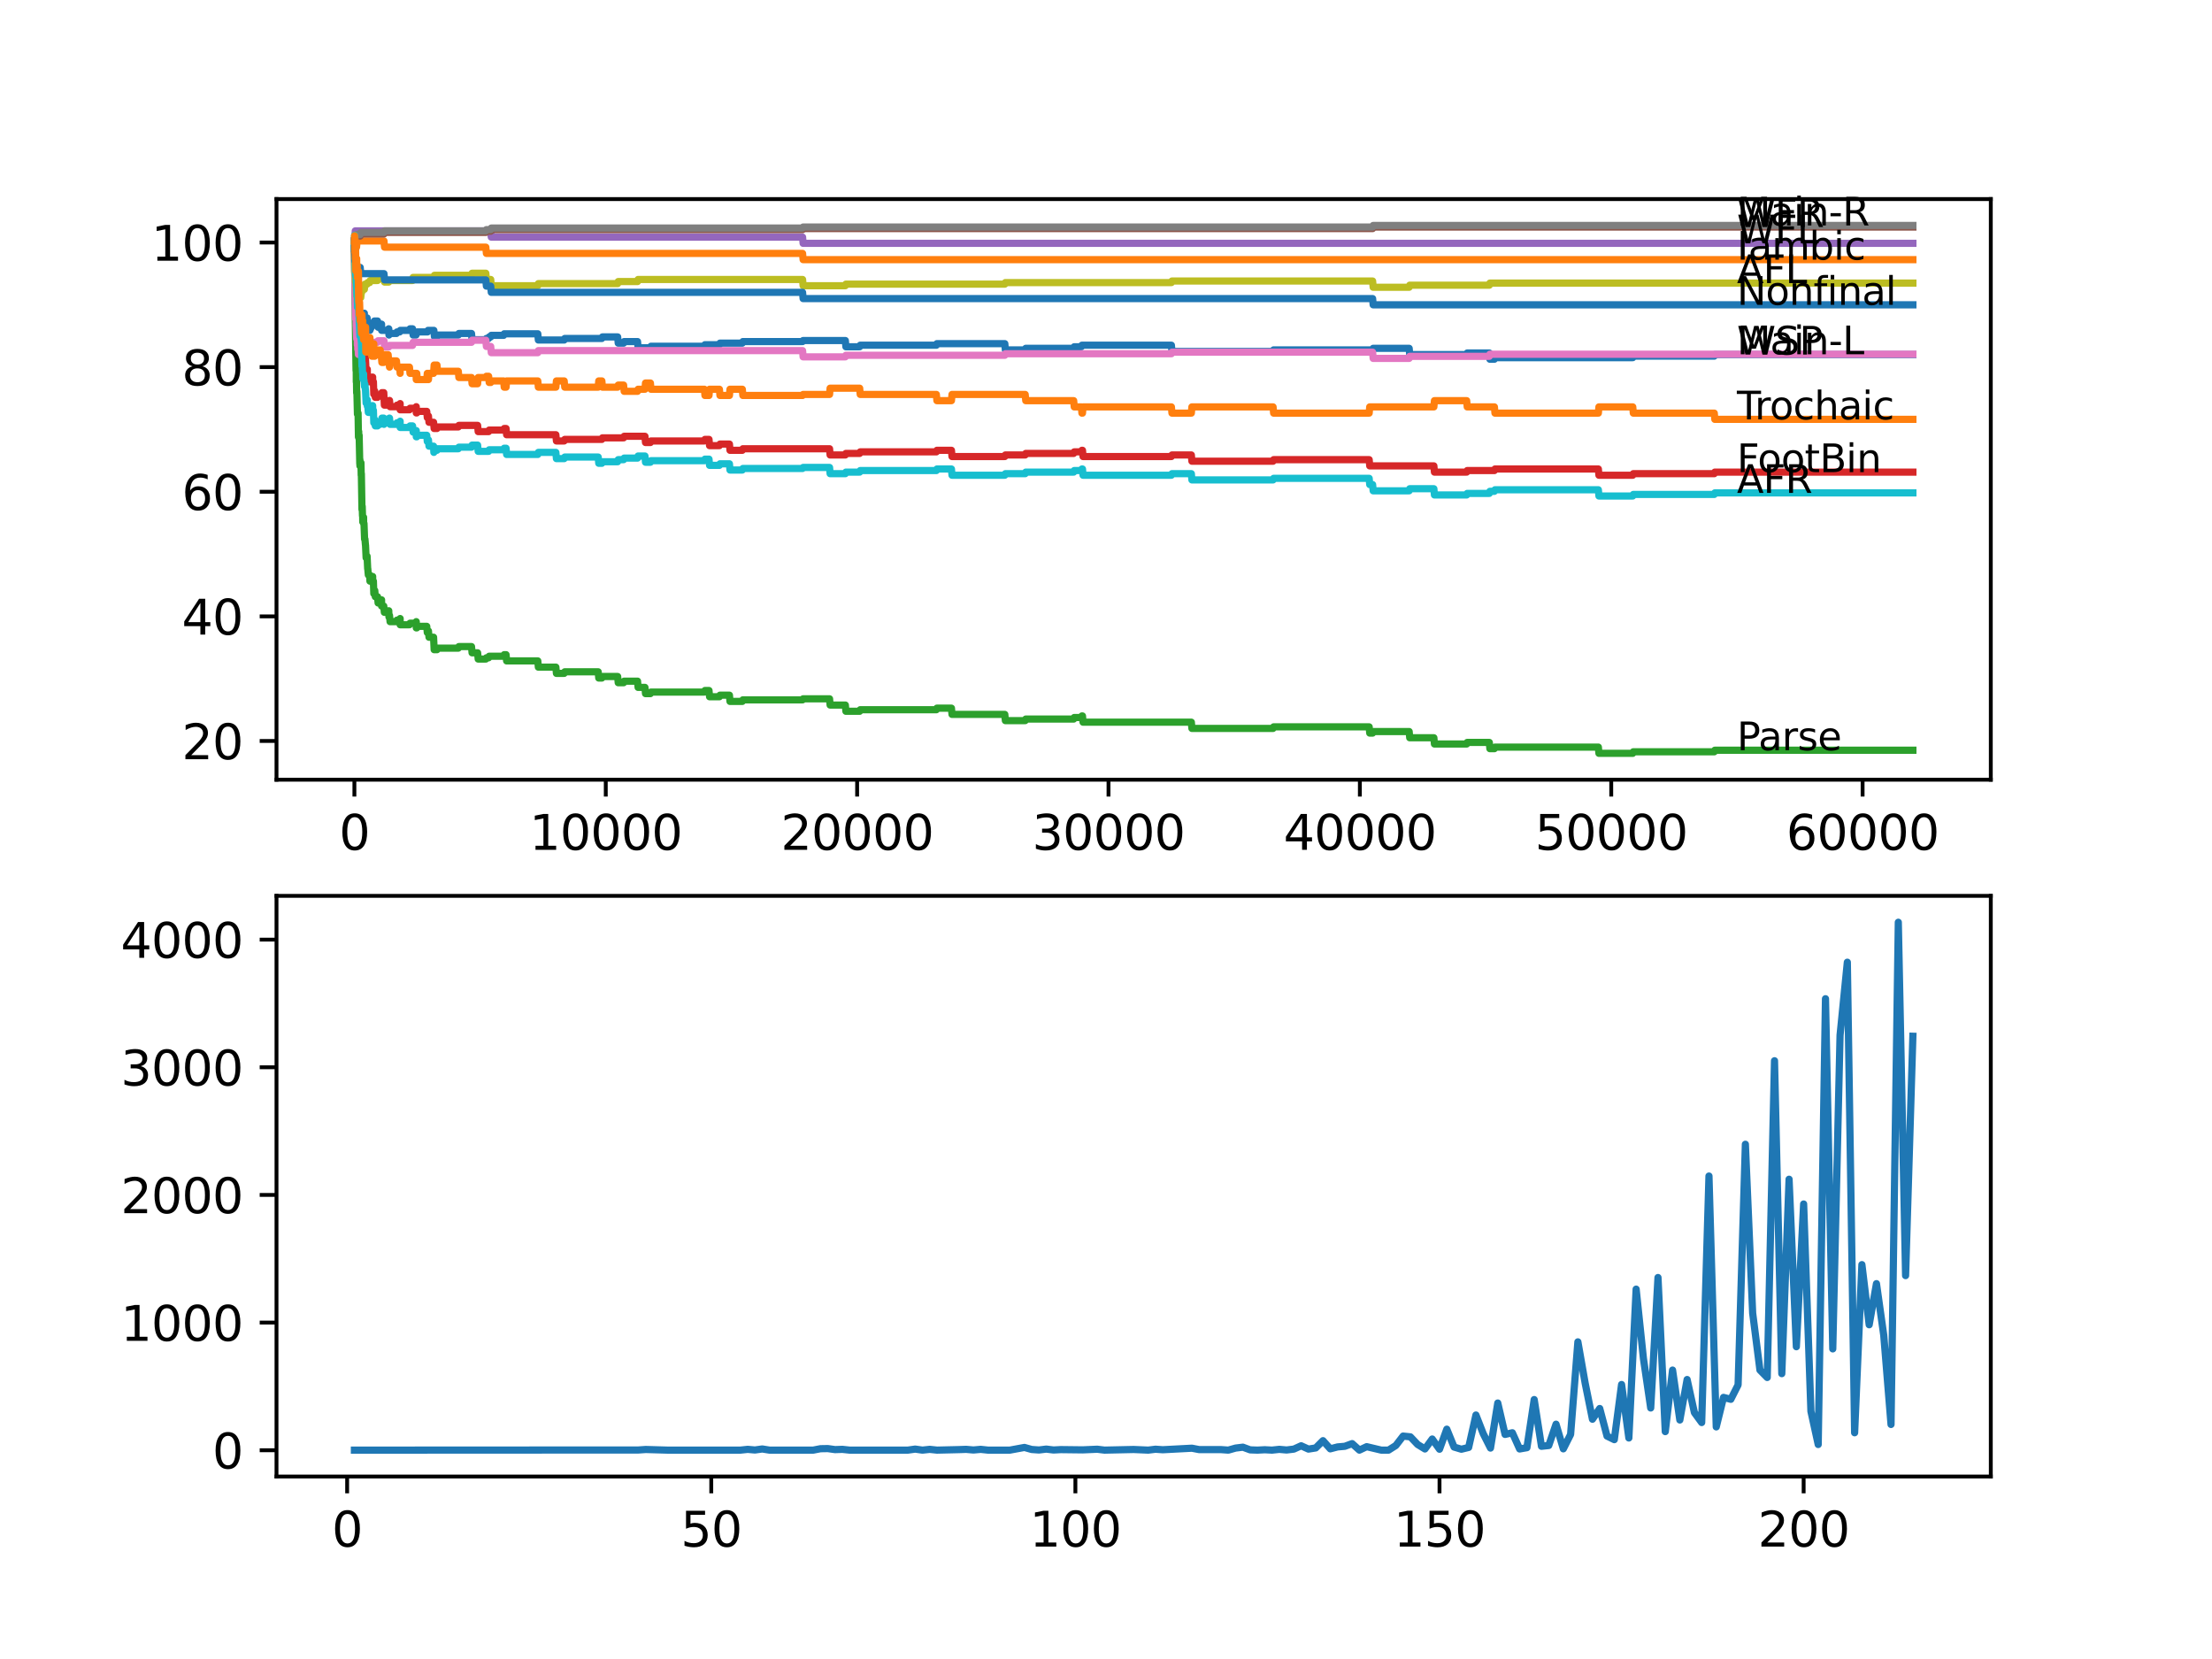 <?xml version="1.0" encoding="utf-8" standalone="no"?>
<!DOCTYPE svg PUBLIC "-//W3C//DTD SVG 1.1//EN"
  "http://www.w3.org/Graphics/SVG/1.1/DTD/svg11.dtd">
<svg xmlns:xlink="http://www.w3.org/1999/xlink" width="460.8pt" height="345.6pt" viewBox="0 0 460.8 345.6" xmlns="http://www.w3.org/2000/svg" version="1.1">
 <defs>
  <style type="text/css">*{stroke-linejoin: round; stroke-linecap: butt}</style>
 </defs>
 <g id="figure_1">
  <g id="patch_1">
   <path d="M 0 345.6 
L 460.8 345.6 
L 460.8 0 
L 0 0 
z
" style="fill: #ffffff"/>
  </g>
  <g id="axes_1">
   <g id="patch_2">
    <path d="M 57.6 162.432 
L 414.72 162.432 
L 414.72 41.472 
L 57.6 41.472 
z
" style="fill: #ffffff"/>
   </g>
   <g id="matplotlib.axis_1">
    <g id="xtick_1">
     <g id="line2d_1">
      <defs>
       <path id="m406f562f35" d="M 0 0 
L 0 3.5 
" style="stroke: #000000; stroke-width: 0.8"/>
      </defs>
      <g>
       <use xlink:href="#m406f562f35" x="73.827" y="162.432" style="stroke: #000000; stroke-width: 0.8"/>
      </g>
     </g>
     <g id="text_1">
      <!-- 0 -->
      <g transform="translate(70.646 177.03)scale(0.1 -0.1)">
       <defs>
        <path id="DejaVuSans-30" d="M 2034 4250 
Q 1547 4250 1301 3770 
Q 1056 3291 1056 2328 
Q 1056 1369 1301 889 
Q 1547 409 2034 409 
Q 2525 409 2770 889 
Q 3016 1369 3016 2328 
Q 3016 3291 2770 3770 
Q 2525 4250 2034 4250 
z
M 2034 4750 
Q 2819 4750 3233 4129 
Q 3647 3509 3647 2328 
Q 3647 1150 3233 529 
Q 2819 -91 2034 -91 
Q 1250 -91 836 529 
Q 422 1150 422 2328 
Q 422 3509 836 4129 
Q 1250 4750 2034 4750 
z
" transform="scale(0.016)"/>
       </defs>
       <use xlink:href="#DejaVuSans-30"/>
      </g>
     </g>
    </g>
    <g id="xtick_2">
     <g id="line2d_2">
      <g>
       <use xlink:href="#m406f562f35" x="126.192" y="162.432" style="stroke: #000000; stroke-width: 0.8"/>
      </g>
     </g>
     <g id="text_2">
      <!-- 10000 -->
      <g transform="translate(110.286 177.03)scale(0.1 -0.1)">
       <defs>
        <path id="DejaVuSans-31" d="M 794 531 
L 1825 531 
L 1825 4091 
L 703 3866 
L 703 4441 
L 1819 4666 
L 2450 4666 
L 2450 531 
L 3481 531 
L 3481 0 
L 794 0 
L 794 531 
z
" transform="scale(0.016)"/>
       </defs>
       <use xlink:href="#DejaVuSans-31"/>
       <use xlink:href="#DejaVuSans-30" x="63.623"/>
       <use xlink:href="#DejaVuSans-30" x="127.246"/>
       <use xlink:href="#DejaVuSans-30" x="190.869"/>
       <use xlink:href="#DejaVuSans-30" x="254.492"/>
      </g>
     </g>
    </g>
    <g id="xtick_3">
     <g id="line2d_3">
      <g>
       <use xlink:href="#m406f562f35" x="178.556" y="162.432" style="stroke: #000000; stroke-width: 0.8"/>
      </g>
     </g>
     <g id="text_3">
      <!-- 20000 -->
      <g transform="translate(162.65 177.03)scale(0.1 -0.1)">
       <defs>
        <path id="DejaVuSans-32" d="M 1228 531 
L 3431 531 
L 3431 0 
L 469 0 
L 469 531 
Q 828 903 1448 1529 
Q 2069 2156 2228 2338 
Q 2531 2678 2651 2914 
Q 2772 3150 2772 3378 
Q 2772 3750 2511 3984 
Q 2250 4219 1831 4219 
Q 1534 4219 1204 4116 
Q 875 4013 500 3803 
L 500 4441 
Q 881 4594 1212 4672 
Q 1544 4750 1819 4750 
Q 2544 4750 2975 4387 
Q 3406 4025 3406 3419 
Q 3406 3131 3298 2873 
Q 3191 2616 2906 2266 
Q 2828 2175 2409 1742 
Q 1991 1309 1228 531 
z
" transform="scale(0.016)"/>
       </defs>
       <use xlink:href="#DejaVuSans-32"/>
       <use xlink:href="#DejaVuSans-30" x="63.623"/>
       <use xlink:href="#DejaVuSans-30" x="127.246"/>
       <use xlink:href="#DejaVuSans-30" x="190.869"/>
       <use xlink:href="#DejaVuSans-30" x="254.492"/>
      </g>
     </g>
    </g>
    <g id="xtick_4">
     <g id="line2d_4">
      <g>
       <use xlink:href="#m406f562f35" x="230.921" y="162.432" style="stroke: #000000; stroke-width: 0.8"/>
      </g>
     </g>
     <g id="text_4">
      <!-- 30000 -->
      <g transform="translate(215.015 177.03)scale(0.1 -0.1)">
       <defs>
        <path id="DejaVuSans-33" d="M 2597 2516 
Q 3050 2419 3304 2112 
Q 3559 1806 3559 1356 
Q 3559 666 3084 287 
Q 2609 -91 1734 -91 
Q 1441 -91 1130 -33 
Q 819 25 488 141 
L 488 750 
Q 750 597 1062 519 
Q 1375 441 1716 441 
Q 2309 441 2620 675 
Q 2931 909 2931 1356 
Q 2931 1769 2642 2001 
Q 2353 2234 1838 2234 
L 1294 2234 
L 1294 2753 
L 1863 2753 
Q 2328 2753 2575 2939 
Q 2822 3125 2822 3475 
Q 2822 3834 2567 4026 
Q 2313 4219 1838 4219 
Q 1578 4219 1281 4162 
Q 984 4106 628 3988 
L 628 4550 
Q 988 4650 1302 4700 
Q 1616 4750 1894 4750 
Q 2613 4750 3031 4423 
Q 3450 4097 3450 3541 
Q 3450 3153 3228 2886 
Q 3006 2619 2597 2516 
z
" transform="scale(0.016)"/>
       </defs>
       <use xlink:href="#DejaVuSans-33"/>
       <use xlink:href="#DejaVuSans-30" x="63.623"/>
       <use xlink:href="#DejaVuSans-30" x="127.246"/>
       <use xlink:href="#DejaVuSans-30" x="190.869"/>
       <use xlink:href="#DejaVuSans-30" x="254.492"/>
      </g>
     </g>
    </g>
    <g id="xtick_5">
     <g id="line2d_5">
      <g>
       <use xlink:href="#m406f562f35" x="283.285" y="162.432" style="stroke: #000000; stroke-width: 0.8"/>
      </g>
     </g>
     <g id="text_5">
      <!-- 40000 -->
      <g transform="translate(267.379 177.03)scale(0.1 -0.1)">
       <defs>
        <path id="DejaVuSans-34" d="M 2419 4116 
L 825 1625 
L 2419 1625 
L 2419 4116 
z
M 2253 4666 
L 3047 4666 
L 3047 1625 
L 3713 1625 
L 3713 1100 
L 3047 1100 
L 3047 0 
L 2419 0 
L 2419 1100 
L 313 1100 
L 313 1709 
L 2253 4666 
z
" transform="scale(0.016)"/>
       </defs>
       <use xlink:href="#DejaVuSans-34"/>
       <use xlink:href="#DejaVuSans-30" x="63.623"/>
       <use xlink:href="#DejaVuSans-30" x="127.246"/>
       <use xlink:href="#DejaVuSans-30" x="190.869"/>
       <use xlink:href="#DejaVuSans-30" x="254.492"/>
      </g>
     </g>
    </g>
    <g id="xtick_6">
     <g id="line2d_6">
      <g>
       <use xlink:href="#m406f562f35" x="335.65" y="162.432" style="stroke: #000000; stroke-width: 0.8"/>
      </g>
     </g>
     <g id="text_6">
      <!-- 50000 -->
      <g transform="translate(319.744 177.03)scale(0.1 -0.1)">
       <defs>
        <path id="DejaVuSans-35" d="M 691 4666 
L 3169 4666 
L 3169 4134 
L 1269 4134 
L 1269 2991 
Q 1406 3038 1543 3061 
Q 1681 3084 1819 3084 
Q 2600 3084 3056 2656 
Q 3513 2228 3513 1497 
Q 3513 744 3044 326 
Q 2575 -91 1722 -91 
Q 1428 -91 1123 -41 
Q 819 9 494 109 
L 494 744 
Q 775 591 1075 516 
Q 1375 441 1709 441 
Q 2250 441 2565 725 
Q 2881 1009 2881 1497 
Q 2881 1984 2565 2268 
Q 2250 2553 1709 2553 
Q 1456 2553 1204 2497 
Q 953 2441 691 2322 
L 691 4666 
z
" transform="scale(0.016)"/>
       </defs>
       <use xlink:href="#DejaVuSans-35"/>
       <use xlink:href="#DejaVuSans-30" x="63.623"/>
       <use xlink:href="#DejaVuSans-30" x="127.246"/>
       <use xlink:href="#DejaVuSans-30" x="190.869"/>
       <use xlink:href="#DejaVuSans-30" x="254.492"/>
      </g>
     </g>
    </g>
    <g id="xtick_7">
     <g id="line2d_7">
      <g>
       <use xlink:href="#m406f562f35" x="388.014" y="162.432" style="stroke: #000000; stroke-width: 0.8"/>
      </g>
     </g>
     <g id="text_7">
      <!-- 60000 -->
      <g transform="translate(372.108 177.03)scale(0.1 -0.1)">
       <defs>
        <path id="DejaVuSans-36" d="M 2113 2584 
Q 1688 2584 1439 2293 
Q 1191 2003 1191 1497 
Q 1191 994 1439 701 
Q 1688 409 2113 409 
Q 2538 409 2786 701 
Q 3034 994 3034 1497 
Q 3034 2003 2786 2293 
Q 2538 2584 2113 2584 
z
M 3366 4563 
L 3366 3988 
Q 3128 4100 2886 4159 
Q 2644 4219 2406 4219 
Q 1781 4219 1451 3797 
Q 1122 3375 1075 2522 
Q 1259 2794 1537 2939 
Q 1816 3084 2150 3084 
Q 2853 3084 3261 2657 
Q 3669 2231 3669 1497 
Q 3669 778 3244 343 
Q 2819 -91 2113 -91 
Q 1303 -91 875 529 
Q 447 1150 447 2328 
Q 447 3434 972 4092 
Q 1497 4750 2381 4750 
Q 2619 4750 2861 4703 
Q 3103 4656 3366 4563 
z
" transform="scale(0.016)"/>
       </defs>
       <use xlink:href="#DejaVuSans-36"/>
       <use xlink:href="#DejaVuSans-30" x="63.623"/>
       <use xlink:href="#DejaVuSans-30" x="127.246"/>
       <use xlink:href="#DejaVuSans-30" x="190.869"/>
       <use xlink:href="#DejaVuSans-30" x="254.492"/>
      </g>
     </g>
    </g>
   </g>
   <g id="matplotlib.axis_2">
    <g id="ytick_1">
     <g id="line2d_8">
      <defs>
       <path id="m1a9b1dfd7b" d="M 0 0 
L -3.5 0 
" style="stroke: #000000; stroke-width: 0.8"/>
      </defs>
      <g>
       <use xlink:href="#m1a9b1dfd7b" x="57.6" y="154.359" style="stroke: #000000; stroke-width: 0.8"/>
      </g>
     </g>
     <g id="text_8">
      <!-- 20 -->
      <g transform="translate(37.875 158.159)scale(0.1 -0.1)">
       <use xlink:href="#DejaVuSans-32"/>
       <use xlink:href="#DejaVuSans-30" x="63.623"/>
      </g>
     </g>
    </g>
    <g id="ytick_2">
     <g id="line2d_9">
      <g>
       <use xlink:href="#m1a9b1dfd7b" x="57.6" y="128.399" style="stroke: #000000; stroke-width: 0.8"/>
      </g>
     </g>
     <g id="text_9">
      <!-- 40 -->
      <g transform="translate(37.875 132.198)scale(0.1 -0.1)">
       <use xlink:href="#DejaVuSans-34"/>
       <use xlink:href="#DejaVuSans-30" x="63.623"/>
      </g>
     </g>
    </g>
    <g id="ytick_3">
     <g id="line2d_10">
      <g>
       <use xlink:href="#m1a9b1dfd7b" x="57.6" y="102.439" style="stroke: #000000; stroke-width: 0.8"/>
      </g>
     </g>
     <g id="text_10">
      <!-- 60 -->
      <g transform="translate(37.875 106.238)scale(0.1 -0.1)">
       <use xlink:href="#DejaVuSans-36"/>
       <use xlink:href="#DejaVuSans-30" x="63.623"/>
      </g>
     </g>
    </g>
    <g id="ytick_4">
     <g id="line2d_11">
      <g>
       <use xlink:href="#m1a9b1dfd7b" x="57.6" y="76.478" style="stroke: #000000; stroke-width: 0.8"/>
      </g>
     </g>
     <g id="text_11">
      <!-- 80 -->
      <g transform="translate(37.875 80.278)scale(0.1 -0.1)">
       <defs>
        <path id="DejaVuSans-38" d="M 2034 2216 
Q 1584 2216 1326 1975 
Q 1069 1734 1069 1313 
Q 1069 891 1326 650 
Q 1584 409 2034 409 
Q 2484 409 2743 651 
Q 3003 894 3003 1313 
Q 3003 1734 2745 1975 
Q 2488 2216 2034 2216 
z
M 1403 2484 
Q 997 2584 770 2862 
Q 544 3141 544 3541 
Q 544 4100 942 4425 
Q 1341 4750 2034 4750 
Q 2731 4750 3128 4425 
Q 3525 4100 3525 3541 
Q 3525 3141 3298 2862 
Q 3072 2584 2669 2484 
Q 3125 2378 3379 2068 
Q 3634 1759 3634 1313 
Q 3634 634 3220 271 
Q 2806 -91 2034 -91 
Q 1263 -91 848 271 
Q 434 634 434 1313 
Q 434 1759 690 2068 
Q 947 2378 1403 2484 
z
M 1172 3481 
Q 1172 3119 1398 2916 
Q 1625 2713 2034 2713 
Q 2441 2713 2670 2916 
Q 2900 3119 2900 3481 
Q 2900 3844 2670 4047 
Q 2441 4250 2034 4250 
Q 1625 4250 1398 4047 
Q 1172 3844 1172 3481 
z
" transform="scale(0.016)"/>
       </defs>
       <use xlink:href="#DejaVuSans-38"/>
       <use xlink:href="#DejaVuSans-30" x="63.623"/>
      </g>
     </g>
    </g>
    <g id="ytick_5">
     <g id="line2d_12">
      <g>
       <use xlink:href="#m1a9b1dfd7b" x="57.6" y="50.518" style="stroke: #000000; stroke-width: 0.8"/>
      </g>
     </g>
     <g id="text_12">
      <!-- 100 -->
      <g transform="translate(31.512 54.317)scale(0.1 -0.1)">
       <use xlink:href="#DejaVuSans-31"/>
       <use xlink:href="#DejaVuSans-30" x="63.623"/>
       <use xlink:href="#DejaVuSans-30" x="127.246"/>
      </g>
     </g>
    </g>
   </g>
   <g id="line2d_13">
    <path d="M 73.833 50.194 
L 73.964 56.792 
L 74 55.883 
L 74.042 59.777 
L 74.11 66.267 
L 74.173 65.835 
L 74.22 64.277 
L 74.273 65.251 
L 74.388 67.522 
L 74.409 67.522 
L 74.534 66.008 
L 74.592 66.008 
L 74.671 68.387 
L 74.707 67.738 
L 74.723 67.738 
L 74.822 66.981 
L 74.828 68.279 
L 74.932 67.738 
L 74.953 67.738 
L 75.079 66.549 
L 75.152 66.549 
L 75.252 68.82 
L 75.268 68.496 
L 75.294 68.496 
L 75.341 67.522 
L 75.346 68.82 
L 75.414 67.847 
L 75.44 67.847 
L 75.566 66.873 
L 75.571 66.873 
L 75.697 65.9 
L 75.854 65.9 
L 75.901 65.251 
L 75.906 66.549 
L 75.933 66.549 
L 76.048 67.847 
L 76.163 67.847 
L 76.299 66.224 
L 76.472 66.224 
L 76.587 67.522 
L 77.006 67.522 
L 77.064 68.82 
L 77.116 68.496 
L 77.2 68.496 
L 77.315 68.171 
L 77.362 68.171 
L 77.477 67.847 
L 77.64 67.847 
L 77.755 67.522 
L 77.87 67.522 
L 77.99 66.873 
L 78.65 66.873 
L 78.765 68.171 
L 79.2 68.171 
L 79.315 67.847 
L 79.436 67.847 
L 79.488 67.522 
L 79.493 68.82 
L 79.53 68.82 
L 80.855 68.82 
L 80.97 68.496 
L 80.986 68.496 
L 81.028 69.794 
L 81.096 69.469 
L 82.588 69.469 
L 82.703 69.145 
L 83.269 69.145 
L 83.384 68.82 
L 85.295 68.82 
L 85.411 68.496 
L 85.945 68.496 
L 86.06 69.794 
L 86.662 69.794 
L 86.777 69.469 
L 86.819 69.469 
L 86.934 69.145 
L 89.06 69.145 
L 89.176 68.82 
L 90.38 68.82 
L 90.495 70.118 
L 91.029 70.118 
L 91.144 69.794 
L 95.475 69.794 
L 95.59 69.469 
L 98.224 69.469 
L 98.339 70.767 
L 101.209 70.767 
L 101.324 70.508 
L 101.79 70.508 
L 101.905 70.183 
L 102.225 70.183 
L 102.34 69.859 
L 104.922 69.859 
L 105.037 69.534 
L 112.033 69.534 
L 112.148 70.832 
L 117.531 70.832 
L 117.646 70.508 
L 125.38 70.508 
L 125.496 70.183 
L 128.669 70.183 
L 128.784 71.481 
L 129.91 71.481 
L 130.025 71.157 
L 132.811 71.157 
L 132.926 72.455 
L 135.492 72.455 
L 135.607 72.13 
L 146.74 72.13 
L 146.855 71.806 
L 149.866 71.806 
L 149.981 71.481 
L 154.636 71.481 
L 154.752 71.157 
L 167.188 71.157 
L 167.303 70.94 
L 176.101 70.94 
L 176.216 72.238 
L 179.085 72.238 
L 179.201 71.914 
L 195.062 71.914 
L 195.177 71.589 
L 209.321 71.589 
L 209.436 72.887 
L 213.567 72.887 
L 213.683 72.563 
L 223.668 72.563 
L 223.784 72.238 
L 225.266 72.238 
L 225.381 71.914 
L 244.023 71.914 
L 244.138 73.212 
L 265.204 73.212 
L 265.319 72.887 
L 285.94 72.887 
L 286.055 72.563 
L 293.554 72.563 
L 293.669 73.861 
L 305.535 73.861 
L 305.65 73.536 
L 310.253 73.536 
L 310.368 74.834 
L 311.311 74.834 
L 311.426 74.51 
L 340.132 74.51 
L 340.247 74.185 
L 357.114 74.185 
L 357.229 73.861 
L 398.487 73.861 
L 398.487 73.861 
" clip-path="url(#p6b2a7621ca)" style="fill: none; stroke: #1f77b4; stroke-width: 1.5; stroke-linecap: square"/>
   </g>
   <g id="line2d_14">
    <path d="M 73.833 50.518 
L 73.843 50.518 
L 73.896 56.684 
L 73.964 54.737 
L 73.979 55.386 
L 74.1 51.492 
L 74.273 51.492 
L 74.388 50.194 
L 79.991 50.194 
L 80.106 51.492 
L 101.209 51.492 
L 101.324 52.79 
L 167.188 52.79 
L 167.303 54.088 
L 398.487 54.088 
L 398.487 54.088 
" clip-path="url(#p6b2a7621ca)" style="fill: none; stroke: #ff7f0e; stroke-width: 1.5; stroke-linecap: square"/>
   </g>
   <g id="line2d_15">
    <path d="M 73.833 51.816 
L 73.99 63.606 
L 74 63.347 
L 74.021 67.241 
L 74.026 67.241 
L 74.173 77.192 
L 74.215 76.976 
L 74.225 79.572 
L 74.241 79.572 
L 74.262 79.248 
L 74.294 81.844 
L 74.32 81.519 
L 74.346 81.519 
L 74.461 86.278 
L 74.472 86.062 
L 74.592 86.062 
L 74.671 91.038 
L 74.718 90.129 
L 74.723 90.129 
L 74.728 89.913 
L 74.733 91.211 
L 74.817 90.67 
L 74.948 96.619 
L 74.953 96.619 
L 74.974 95.754 
L 74.98 97.052 
L 75.058 96.727 
L 75.184 96.727 
L 75.194 96.403 
L 75.247 98.999 
L 75.262 98.675 
L 75.278 98.675 
L 75.404 106.138 
L 75.414 105.814 
L 75.44 105.814 
L 75.456 105.489 
L 75.514 107.436 
L 75.524 107.436 
L 75.55 107.436 
L 75.571 108.734 
L 75.66 108.085 
L 75.665 108.085 
L 75.744 107.761 
L 75.749 109.059 
L 75.76 109.059 
L 75.828 109.059 
L 75.948 112.304 
L 76.022 112.304 
L 76.137 113.602 
L 76.147 113.602 
L 76.268 116.198 
L 76.289 116.198 
L 76.404 115.873 
L 76.472 115.873 
L 76.592 118.469 
L 76.613 118.469 
L 76.728 119.767 
L 77.006 119.767 
L 77.064 121.065 
L 77.116 120.741 
L 77.2 120.741 
L 77.315 120.416 
L 77.362 120.416 
L 77.477 120.092 
L 77.634 120.092 
L 77.64 121.39 
L 77.744 121.065 
L 77.786 121.065 
L 77.87 123.661 
L 77.901 123.012 
L 78.069 123.012 
L 78.184 124.31 
L 78.65 124.31 
L 78.765 125.608 
L 79.2 125.608 
L 79.315 125.284 
L 79.436 125.284 
L 79.488 124.959 
L 79.493 126.257 
L 79.53 126.257 
L 79.949 126.257 
L 80.064 127.555 
L 80.855 127.555 
L 80.97 127.231 
L 80.986 127.231 
L 81.028 128.529 
L 81.096 128.204 
L 81.143 128.204 
L 81.258 129.502 
L 82.588 129.502 
L 82.703 129.178 
L 83.269 129.178 
L 83.358 128.853 
L 83.363 130.151 
L 85.295 130.151 
L 85.411 129.827 
L 86.662 129.827 
L 86.714 129.502 
L 86.72 130.8 
L 86.756 130.8 
L 86.819 130.8 
L 86.934 130.476 
L 88.898 130.476 
L 89.013 131.774 
L 89.06 131.774 
L 89.176 131.449 
L 89.254 131.449 
L 89.369 132.747 
L 90.322 132.747 
L 90.443 135.343 
L 91.029 135.343 
L 91.144 135.019 
L 95.475 135.019 
L 95.59 134.694 
L 98.224 134.694 
L 98.339 135.992 
L 99.497 135.992 
L 99.612 137.291 
L 101.209 137.291 
L 101.324 137.031 
L 101.79 137.031 
L 101.905 136.706 
L 104.922 136.706 
L 105.037 136.382 
L 105.424 136.382 
L 105.539 137.68 
L 112.033 137.68 
L 112.148 138.978 
L 115.798 138.978 
L 115.913 140.276 
L 117.531 140.276 
L 117.646 139.951 
L 124.616 139.951 
L 124.731 141.249 
L 125.38 141.249 
L 125.496 140.925 
L 128.669 140.925 
L 128.784 142.223 
L 129.91 142.223 
L 130.025 141.898 
L 132.811 141.898 
L 132.926 143.196 
L 134.356 143.196 
L 134.471 144.494 
L 135.492 144.494 
L 135.607 144.17 
L 146.74 144.17 
L 146.855 143.845 
L 147.698 143.845 
L 147.813 145.144 
L 149.866 145.144 
L 149.981 144.819 
L 151.955 144.819 
L 152.07 146.117 
L 154.636 146.117 
L 154.752 145.793 
L 167.188 145.793 
L 167.303 145.576 
L 172.812 145.576 
L 172.927 146.874 
L 176.101 146.874 
L 176.216 148.172 
L 179.085 148.172 
L 179.201 147.848 
L 195.062 147.848 
L 195.177 147.523 
L 198.204 147.523 
L 198.319 148.821 
L 209.321 148.821 
L 209.436 150.119 
L 213.567 150.119 
L 213.683 149.795 
L 223.668 149.795 
L 223.784 149.47 
L 225.266 149.47 
L 225.381 149.146 
L 225.501 149.146 
L 225.616 150.444 
L 248.18 150.444 
L 248.295 151.742 
L 265.204 151.742 
L 265.319 151.417 
L 285.223 151.417 
L 285.338 152.715 
L 285.94 152.715 
L 286.055 152.391 
L 293.554 152.391 
L 293.669 153.689 
L 298.702 153.689 
L 298.817 154.987 
L 305.535 154.987 
L 305.65 154.662 
L 310.253 154.662 
L 310.368 155.96 
L 311.311 155.96 
L 311.426 155.636 
L 332.969 155.636 
L 333.084 156.934 
L 340.132 156.934 
L 340.247 156.609 
L 357.114 156.609 
L 357.229 156.285 
L 398.487 156.285 
L 398.487 156.285 
" clip-path="url(#p6b2a7621ca)" style="fill: none; stroke: #2ca02c; stroke-width: 1.5; stroke-linecap: square"/>
   </g>
   <g id="line2d_16">
    <path d="M 73.833 50.518 
L 73.875 50.518 
L 74 58.306 
L 74.011 57.982 
L 74.016 57.982 
L 74.11 62.849 
L 74.142 62.417 
L 74.152 62.417 
L 74.267 63.779 
L 74.288 63.779 
L 74.304 65.078 
L 74.398 64.429 
L 74.409 64.429 
L 74.414 63.996 
L 74.461 67.133 
L 74.487 66.916 
L 74.524 66.916 
L 74.639 66.267 
L 74.655 66.267 
L 74.723 69.253 
L 74.775 69.036 
L 74.817 68.496 
L 74.822 69.794 
L 74.87 69.145 
L 74.98 70.551 
L 74.985 70.226 
L 75.184 70.226 
L 75.278 69.145 
L 75.283 70.443 
L 75.288 70.443 
L 75.294 70.443 
L 75.315 70.118 
L 75.32 71.416 
L 75.388 71.416 
L 75.404 71.416 
L 75.456 70.767 
L 75.461 72.065 
L 75.508 71.416 
L 75.571 72.714 
L 75.618 72.065 
L 75.665 72.065 
L 75.744 71.741 
L 75.749 73.039 
L 75.76 73.039 
L 75.828 73.039 
L 75.854 74.337 
L 75.938 73.688 
L 76.022 73.688 
L 76.137 74.986 
L 76.147 74.986 
L 76.268 77.582 
L 76.289 77.582 
L 76.404 77.257 
L 76.472 77.257 
L 76.519 76.933 
L 76.524 78.231 
L 76.566 78.231 
L 76.613 78.231 
L 76.728 79.529 
L 77.064 79.529 
L 77.179 79.204 
L 77.2 79.204 
L 77.315 78.88 
L 77.362 78.88 
L 77.477 78.555 
L 77.634 78.555 
L 77.64 79.853 
L 77.744 79.529 
L 77.786 79.529 
L 77.87 82.125 
L 77.901 81.476 
L 78.069 81.476 
L 78.184 82.774 
L 78.65 82.774 
L 78.765 82.449 
L 79.2 82.449 
L 79.315 82.125 
L 79.436 82.125 
L 79.551 81.8 
L 79.949 81.8 
L 80.069 84.396 
L 80.855 84.396 
L 80.97 84.072 
L 80.986 84.072 
L 81.106 83.423 
L 81.143 83.423 
L 81.258 84.721 
L 82.588 84.721 
L 82.703 84.396 
L 83.269 84.396 
L 83.358 84.072 
L 83.363 85.37 
L 85.295 85.37 
L 85.411 85.045 
L 86.662 85.045 
L 86.714 84.721 
L 86.72 86.019 
L 86.756 86.019 
L 86.819 86.019 
L 86.934 85.694 
L 88.898 85.694 
L 89.013 86.992 
L 89.06 86.992 
L 89.176 86.668 
L 89.254 86.668 
L 89.369 87.966 
L 90.322 87.966 
L 90.438 89.264 
L 91.029 89.264 
L 91.144 88.939 
L 95.475 88.939 
L 95.59 88.615 
L 99.497 88.615 
L 99.612 89.913 
L 101.79 89.913 
L 101.905 89.588 
L 104.922 89.588 
L 105.037 89.264 
L 105.424 89.264 
L 105.539 90.562 
L 115.798 90.562 
L 115.913 91.86 
L 117.531 91.86 
L 117.646 91.535 
L 125.38 91.535 
L 125.496 91.211 
L 129.91 91.211 
L 130.025 90.886 
L 134.356 90.886 
L 134.471 92.184 
L 135.492 92.184 
L 135.607 91.86 
L 146.74 91.86 
L 146.855 91.535 
L 147.698 91.535 
L 147.813 92.833 
L 149.866 92.833 
L 149.981 92.509 
L 151.955 92.509 
L 152.07 93.807 
L 154.636 93.807 
L 154.752 93.482 
L 172.812 93.482 
L 172.927 94.78 
L 176.101 94.78 
L 176.216 94.456 
L 179.085 94.456 
L 179.201 94.131 
L 195.062 94.131 
L 195.177 93.807 
L 198.204 93.807 
L 198.319 95.105 
L 209.321 95.105 
L 209.436 94.78 
L 213.567 94.78 
L 213.683 94.456 
L 223.668 94.456 
L 223.784 94.131 
L 225.266 94.131 
L 225.381 93.807 
L 225.501 93.807 
L 225.616 95.105 
L 244.023 95.105 
L 244.138 94.78 
L 248.18 94.78 
L 248.295 96.078 
L 265.204 96.078 
L 265.319 95.754 
L 285.223 95.754 
L 285.338 97.052 
L 298.702 97.052 
L 298.817 98.35 
L 305.535 98.35 
L 305.65 98.025 
L 311.311 98.025 
L 311.426 97.701 
L 332.969 97.701 
L 333.084 98.999 
L 340.132 98.999 
L 340.247 98.675 
L 357.114 98.675 
L 357.229 98.35 
L 398.487 98.35 
L 398.487 98.35 
" clip-path="url(#p6b2a7621ca)" style="fill: none; stroke: #d62728; stroke-width: 1.5; stroke-linecap: square"/>
   </g>
   <g id="line2d_17">
    <path d="M 73.833 50.518 
L 73.864 50.518 
L 74.011 48.095 
L 102.225 48.095 
L 102.34 49.393 
L 167.188 49.393 
L 167.303 50.691 
L 398.487 50.691 
L 398.487 50.691 
" clip-path="url(#p6b2a7621ca)" style="fill: none; stroke: #9467bd; stroke-width: 1.5; stroke-linecap: square"/>
   </g>
   <g id="line2d_18">
    <path d="M 73.833 50.194 
L 73.869 50.194 
L 73.99 49.436 
L 74.184 49.436 
L 74.299 49.177 
L 75.037 49.177 
L 75.152 48.744 
L 79.991 48.744 
L 80.106 48.42 
L 101.209 48.42 
L 101.324 48.16 
L 102.225 48.16 
L 102.34 47.836 
L 167.188 47.836 
L 167.303 47.619 
L 285.94 47.619 
L 286.055 47.295 
L 398.487 47.295 
L 398.487 47.295 
" clip-path="url(#p6b2a7621ca)" style="fill: none; stroke: #8c564b; stroke-width: 1.5; stroke-linecap: square"/>
   </g>
   <g id="line2d_19">
    <path d="M 73.833 51.816 
L 73.869 51.383 
L 73.885 55.277 
L 73.89 55.277 
L 74.037 65.078 
L 74.047 65.078 
L 74.053 66.376 
L 74.157 65.618 
L 74.173 65.618 
L 74.178 65.402 
L 74.189 67.998 
L 74.199 67.998 
L 74.304 70.594 
L 74.314 70.27 
L 74.356 70.27 
L 74.409 69.837 
L 74.445 71.892 
L 74.524 71.459 
L 74.529 72.757 
L 74.534 72.757 
L 74.618 72.757 
L 74.66 73.839 
L 74.744 72.065 
L 74.775 72.065 
L 74.896 71.632 
L 74.964 71.632 
L 75.037 71.416 
L 75.042 72.714 
L 75.048 72.714 
L 75.152 72.714 
L 75.268 72.065 
L 75.933 72.065 
L 76.048 71.632 
L 76.472 71.632 
L 76.587 71.308 
L 78.65 71.308 
L 78.765 70.983 
L 79.991 70.983 
L 80.106 72.282 
L 80.986 72.282 
L 81.101 71.957 
L 85.945 71.957 
L 86.06 71.308 
L 98.224 71.308 
L 98.339 70.875 
L 101.209 70.875 
L 101.324 72.173 
L 102.225 72.173 
L 102.34 73.471 
L 112.033 73.471 
L 112.148 73.039 
L 167.188 73.039 
L 167.303 74.337 
L 176.101 74.337 
L 176.216 74.012 
L 209.321 74.012 
L 209.436 73.688 
L 244.023 73.688 
L 244.138 73.363 
L 285.94 73.363 
L 286.055 74.661 
L 293.554 74.661 
L 293.669 74.229 
L 310.253 74.229 
L 310.368 73.796 
L 398.487 73.796 
L 398.487 73.796 
" clip-path="url(#p6b2a7621ca)" style="fill: none; stroke: #e377c2; stroke-width: 1.5; stroke-linecap: square"/>
   </g>
   <g id="line2d_20">
    <path d="M 73.833 50.194 
L 73.869 50.194 
L 73.995 49.112 
L 74.184 49.112 
L 74.299 48.852 
L 75.037 48.852 
L 75.152 48.42 
L 79.991 48.42 
L 80.106 48.095 
L 101.209 48.095 
L 101.324 47.836 
L 102.225 47.836 
L 102.34 47.511 
L 167.188 47.511 
L 167.303 47.295 
L 285.94 47.295 
L 286.055 46.97 
L 398.487 46.97 
L 398.487 46.97 
" clip-path="url(#p6b2a7621ca)" style="fill: none; stroke: #7f7f7f; stroke-width: 1.5; stroke-linecap: square"/>
   </g>
   <g id="line2d_21">
    <path d="M 73.833 51.816 
L 73.869 50.302 
L 73.896 53.763 
L 73.906 53.439 
L 74.037 58.696 
L 74.157 57.289 
L 74.173 57.289 
L 74.178 57.073 
L 74.189 59.669 
L 74.199 59.669 
L 74.304 61.616 
L 74.314 61.292 
L 74.356 61.292 
L 74.409 60.859 
L 74.445 62.914 
L 74.524 62.481 
L 74.529 63.779 
L 74.534 63.779 
L 74.592 63.779 
L 74.66 64.212 
L 74.707 62.655 
L 74.718 62.655 
L 74.838 60.924 
L 74.964 60.924 
L 75.037 60.708 
L 75.042 62.006 
L 75.048 62.006 
L 75.152 62.006 
L 75.268 60.924 
L 75.341 60.924 
L 75.456 60.275 
L 75.901 60.275 
L 76.016 59.193 
L 76.472 59.193 
L 76.587 58.869 
L 77.006 58.869 
L 77.121 58.436 
L 78.65 58.436 
L 78.765 58.111 
L 79.488 58.111 
L 79.603 57.462 
L 79.991 57.462 
L 80.106 58.76 
L 80.986 58.76 
L 81.101 58.436 
L 85.945 58.436 
L 86.06 57.787 
L 90.38 57.787 
L 90.495 57.354 
L 98.224 57.354 
L 98.339 56.922 
L 101.209 56.922 
L 101.324 58.22 
L 102.225 58.22 
L 102.34 59.518 
L 112.033 59.518 
L 112.148 59.085 
L 128.669 59.085 
L 128.784 58.652 
L 132.811 58.652 
L 132.926 58.22 
L 167.188 58.22 
L 167.303 59.518 
L 176.101 59.518 
L 176.216 59.193 
L 209.321 59.193 
L 209.436 58.869 
L 244.023 58.869 
L 244.138 58.544 
L 285.94 58.544 
L 286.055 59.842 
L 293.554 59.842 
L 293.669 59.41 
L 310.253 59.41 
L 310.368 58.977 
L 398.487 58.977 
L 398.487 58.977 
" clip-path="url(#p6b2a7621ca)" style="fill: none; stroke: #bcbd22; stroke-width: 1.5; stroke-linecap: square"/>
   </g>
   <g id="line2d_22">
    <path d="M 73.833 50.518 
L 73.864 49.004 
L 73.906 52.141 
L 73.922 51.708 
L 74.053 57.225 
L 74.079 56.251 
L 74.084 57.549 
L 74.152 57.116 
L 74.273 59.777 
L 74.288 59.777 
L 74.356 61.724 
L 74.403 61.292 
L 74.409 61.292 
L 74.414 60.859 
L 74.461 63.996 
L 74.487 63.779 
L 74.524 63.779 
L 74.65 62.481 
L 74.655 62.481 
L 74.775 65.9 
L 74.817 65.359 
L 74.849 67.306 
L 74.87 67.306 
L 74.98 70.01 
L 74.99 69.685 
L 75.037 69.685 
L 75.152 69.253 
L 75.252 71.092 
L 75.268 70.767 
L 75.278 70.767 
L 75.404 76.284 
L 75.409 75.959 
L 75.44 75.959 
L 75.456 75.635 
L 75.514 77.582 
L 75.524 77.582 
L 75.55 77.582 
L 75.571 78.88 
L 75.66 78.231 
L 75.665 78.231 
L 75.744 77.906 
L 75.749 79.204 
L 75.76 79.204 
L 75.828 79.204 
L 75.933 80.502 
L 75.938 80.07 
L 76.022 80.07 
L 76.137 81.368 
L 76.147 81.368 
L 76.268 83.964 
L 76.289 83.964 
L 76.404 83.639 
L 76.472 83.639 
L 76.519 83.315 
L 76.524 84.613 
L 76.566 84.613 
L 76.613 84.613 
L 76.728 85.911 
L 77.006 85.911 
L 77.121 85.154 
L 77.2 85.154 
L 77.315 84.829 
L 77.362 84.829 
L 77.477 84.504 
L 77.634 84.504 
L 77.64 85.803 
L 77.744 85.478 
L 77.786 85.478 
L 77.87 88.074 
L 77.901 87.425 
L 78.069 87.425 
L 78.184 88.723 
L 78.65 88.723 
L 78.765 88.399 
L 79.2 88.399 
L 79.315 88.074 
L 79.436 88.074 
L 79.561 87.101 
L 79.949 87.101 
L 79.991 88.399 
L 80.059 88.074 
L 80.855 88.074 
L 80.97 87.75 
L 80.986 87.75 
L 81.106 87.101 
L 81.143 87.101 
L 81.258 88.399 
L 82.588 88.399 
L 82.703 88.074 
L 83.269 88.074 
L 83.358 87.75 
L 83.363 89.048 
L 85.295 89.048 
L 85.411 88.723 
L 85.945 88.723 
L 86.06 90.021 
L 86.662 90.021 
L 86.714 89.697 
L 86.72 90.995 
L 86.756 90.995 
L 86.819 90.995 
L 86.934 90.67 
L 88.898 90.67 
L 89.013 91.968 
L 89.06 91.968 
L 89.176 91.644 
L 89.254 91.644 
L 89.369 92.942 
L 90.322 92.942 
L 90.38 94.24 
L 90.432 93.807 
L 91.029 93.807 
L 91.144 93.482 
L 95.475 93.482 
L 95.59 93.158 
L 98.224 93.158 
L 98.339 92.725 
L 99.497 92.725 
L 99.612 94.023 
L 101.79 94.023 
L 101.905 93.699 
L 104.922 93.699 
L 105.037 93.374 
L 105.424 93.374 
L 105.539 94.672 
L 112.033 94.672 
L 112.148 94.24 
L 115.798 94.24 
L 115.913 95.538 
L 117.531 95.538 
L 117.646 95.213 
L 124.616 95.213 
L 124.731 96.511 
L 125.38 96.511 
L 125.496 96.187 
L 128.669 96.187 
L 128.784 95.754 
L 129.91 95.754 
L 130.025 95.429 
L 132.811 95.429 
L 132.926 94.997 
L 134.356 94.997 
L 134.471 96.295 
L 135.492 96.295 
L 135.607 95.97 
L 146.74 95.97 
L 146.855 95.646 
L 147.698 95.646 
L 147.813 96.944 
L 149.866 96.944 
L 149.981 96.619 
L 151.955 96.619 
L 152.07 97.917 
L 154.636 97.917 
L 154.752 97.593 
L 167.188 97.593 
L 167.303 97.376 
L 172.812 97.376 
L 172.927 98.675 
L 176.101 98.675 
L 176.216 98.35 
L 179.085 98.35 
L 179.201 98.025 
L 195.062 98.025 
L 195.177 97.701 
L 198.204 97.701 
L 198.319 98.999 
L 209.321 98.999 
L 209.436 98.675 
L 213.567 98.675 
L 213.683 98.35 
L 223.668 98.35 
L 223.784 98.025 
L 225.266 98.025 
L 225.381 97.701 
L 225.501 97.701 
L 225.616 98.999 
L 244.023 98.999 
L 244.138 98.675 
L 248.18 98.675 
L 248.295 99.973 
L 265.204 99.973 
L 265.319 99.648 
L 285.223 99.648 
L 285.338 100.946 
L 285.94 100.946 
L 286.055 102.244 
L 293.554 102.244 
L 293.669 101.811 
L 298.702 101.811 
L 298.817 103.109 
L 305.535 103.109 
L 305.65 102.785 
L 310.253 102.785 
L 310.368 102.352 
L 311.311 102.352 
L 311.426 102.028 
L 332.969 102.028 
L 333.084 103.326 
L 340.132 103.326 
L 340.247 103.001 
L 357.114 103.001 
L 357.229 102.677 
L 398.487 102.677 
L 398.487 102.677 
" clip-path="url(#p6b2a7621ca)" style="fill: none; stroke: #17becf; stroke-width: 1.5; stroke-linecap: square"/>
   </g>
   <g id="line2d_23">
    <path d="M 73.833 51.816 
L 73.869 51.816 
L 73.99 54.412 
L 74.184 54.412 
L 74.299 55.71 
L 75.037 55.71 
L 75.152 57.008 
L 79.991 57.008 
L 80.106 58.306 
L 101.209 58.306 
L 101.324 59.604 
L 102.225 59.604 
L 102.34 60.902 
L 167.188 60.902 
L 167.303 62.2 
L 285.94 62.2 
L 286.055 63.498 
L 398.487 63.498 
L 398.487 63.498 
" clip-path="url(#p6b2a7621ca)" style="fill: none; stroke: #1f77b4; stroke-width: 1.5; stroke-linecap: square"/>
   </g>
   <g id="line2d_24">
    <path d="M 73.833 50.194 
L 73.864 49.112 
L 73.953 52.573 
L 73.969 52.573 
L 73.99 49.977 
L 74.026 53.871 
L 74.074 53.871 
L 74.079 53.871 
L 74.089 52.573 
L 74.126 56.467 
L 74.184 55.169 
L 74.215 55.169 
L 74.304 53.871 
L 74.314 56.467 
L 74.32 56.467 
L 74.346 56.467 
L 74.419 55.169 
L 74.435 57.765 
L 74.451 57.765 
L 74.456 57.765 
L 74.461 56.467 
L 74.566 57.765 
L 74.618 57.765 
L 74.728 62.957 
L 74.665 56.467 
L 74.744 61.659 
L 74.775 61.659 
L 74.843 65.553 
L 74.89 62.957 
L 74.906 62.957 
L 75.032 66.851 
L 75.184 66.851 
L 75.299 69.448 
L 75.404 65.553 
L 75.43 66.851 
L 75.44 66.851 
L 75.508 69.448 
L 75.55 68.149 
L 75.571 66.851 
L 75.618 69.448 
L 75.655 69.448 
L 75.665 69.448 
L 75.744 70.746 
L 75.775 69.448 
L 75.828 69.448 
L 75.854 68.149 
L 75.891 70.746 
L 75.933 69.448 
L 76.022 70.746 
L 76.043 69.448 
L 76.147 69.448 
L 76.163 68.149 
L 76.2 73.342 
L 76.252 70.746 
L 76.289 70.746 
L 76.404 72.044 
L 76.472 72.044 
L 76.519 73.342 
L 76.582 72.044 
L 76.613 72.044 
L 76.728 70.746 
L 77.006 70.746 
L 77.064 70.313 
L 77.069 71.611 
L 77.106 71.611 
L 77.2 71.611 
L 77.315 72.909 
L 77.362 72.909 
L 77.477 74.207 
L 77.634 74.207 
L 77.64 72.909 
L 77.744 74.207 
L 77.786 74.207 
L 77.87 71.611 
L 77.896 74.207 
L 78.069 74.207 
L 78.184 72.909 
L 79.2 72.909 
L 79.315 74.207 
L 79.436 74.207 
L 79.551 75.505 
L 79.949 75.505 
L 80.064 73.882 
L 80.855 73.882 
L 80.97 75.18 
L 81.028 75.18 
L 81.143 76.478 
L 81.258 75.18 
L 82.588 75.18 
L 82.703 76.478 
L 83.269 76.478 
L 83.358 77.776 
L 83.379 76.478 
L 85.295 76.478 
L 85.411 77.776 
L 86.662 77.776 
L 86.714 79.074 
L 86.772 77.776 
L 86.819 77.776 
L 86.934 79.074 
L 88.898 79.074 
L 89.013 77.776 
L 89.06 77.776 
L 89.176 79.074 
L 89.254 79.074 
L 89.369 77.776 
L 90.322 77.776 
L 90.438 76.046 
L 91.029 76.046 
L 91.144 77.344 
L 95.475 77.344 
L 95.59 78.642 
L 98.224 78.642 
L 98.339 79.94 
L 99.497 79.94 
L 99.612 78.642 
L 101.209 78.642 
L 101.324 78.382 
L 101.79 78.382 
L 101.905 79.68 
L 102.225 79.68 
L 102.34 79.356 
L 104.922 79.356 
L 105.037 80.654 
L 105.424 80.654 
L 105.539 79.356 
L 112.033 79.356 
L 112.148 80.654 
L 115.798 80.654 
L 115.913 79.356 
L 117.531 79.356 
L 117.646 80.654 
L 124.616 80.654 
L 124.731 79.356 
L 125.38 79.356 
L 125.496 80.654 
L 128.669 80.654 
L 128.784 80.221 
L 129.91 80.221 
L 130.025 81.519 
L 132.811 81.519 
L 132.926 81.086 
L 134.356 81.086 
L 134.471 79.788 
L 135.492 79.788 
L 135.607 81.086 
L 146.74 81.086 
L 146.855 82.384 
L 147.698 82.384 
L 147.813 81.086 
L 149.866 81.086 
L 149.981 82.384 
L 151.955 82.384 
L 152.07 81.086 
L 154.636 81.086 
L 154.752 82.384 
L 167.188 82.384 
L 167.303 82.168 
L 172.812 82.168 
L 172.927 80.87 
L 179.085 80.87 
L 179.201 82.168 
L 195.062 82.168 
L 195.177 83.466 
L 198.204 83.466 
L 198.319 82.168 
L 213.567 82.168 
L 213.683 83.466 
L 223.668 83.466 
L 223.784 84.764 
L 225.266 84.764 
L 225.381 86.062 
L 225.501 86.062 
L 225.616 84.764 
L 244.023 84.764 
L 244.138 86.062 
L 248.18 86.062 
L 248.295 84.764 
L 265.204 84.764 
L 265.319 86.062 
L 285.223 86.062 
L 285.338 84.764 
L 298.702 84.764 
L 298.817 83.466 
L 305.535 83.466 
L 305.65 84.764 
L 311.311 84.764 
L 311.426 86.062 
L 332.969 86.062 
L 333.084 84.764 
L 340.132 84.764 
L 340.247 86.062 
L 357.114 86.062 
L 357.229 87.36 
L 398.487 87.36 
L 398.487 87.36 
" clip-path="url(#p6b2a7621ca)" style="fill: none; stroke: #ff7f0e; stroke-width: 1.5; stroke-linecap: square"/>
   </g>
   <g id="patch_3">
    <path d="M 57.6 162.432 
L 57.6 41.472 
" style="fill: none; stroke: #000000; stroke-width: 0.8; stroke-linejoin: miter; stroke-linecap: square"/>
   </g>
   <g id="patch_4">
    <path d="M 414.72 162.432 
L 414.72 41.472 
" style="fill: none; stroke: #000000; stroke-width: 0.8; stroke-linejoin: miter; stroke-linecap: square"/>
   </g>
   <g id="patch_5">
    <path d="M 57.6 162.432 
L 414.72 162.432 
" style="fill: none; stroke: #000000; stroke-width: 0.8; stroke-linejoin: miter; stroke-linecap: square"/>
   </g>
   <g id="patch_6">
    <path d="M 57.6 41.472 
L 414.72 41.472 
" style="fill: none; stroke: #000000; stroke-width: 0.8; stroke-linejoin: miter; stroke-linecap: square"/>
   </g>
   <g id="text_13">
    <!-- WSP -->
    <g transform="translate(361.832 73.861)scale(0.08 -0.08)">
     <defs>
      <path id="DejaVuSans-57" d="M 213 4666 
L 850 4666 
L 1831 722 
L 2809 4666 
L 3519 4666 
L 4500 722 
L 5478 4666 
L 6119 4666 
L 4947 0 
L 4153 0 
L 3169 4050 
L 2175 0 
L 1381 0 
L 213 4666 
z
" transform="scale(0.016)"/>
      <path id="DejaVuSans-53" d="M 3425 4513 
L 3425 3897 
Q 3066 4069 2747 4153 
Q 2428 4238 2131 4238 
Q 1616 4238 1336 4038 
Q 1056 3838 1056 3469 
Q 1056 3159 1242 3001 
Q 1428 2844 1947 2747 
L 2328 2669 
Q 3034 2534 3370 2195 
Q 3706 1856 3706 1288 
Q 3706 609 3251 259 
Q 2797 -91 1919 -91 
Q 1588 -91 1214 -16 
Q 841 59 441 206 
L 441 856 
Q 825 641 1194 531 
Q 1563 422 1919 422 
Q 2459 422 2753 634 
Q 3047 847 3047 1241 
Q 3047 1584 2836 1778 
Q 2625 1972 2144 2069 
L 1759 2144 
Q 1053 2284 737 2584 
Q 422 2884 422 3419 
Q 422 4038 858 4394 
Q 1294 4750 2059 4750 
Q 2388 4750 2728 4690 
Q 3069 4631 3425 4513 
z
" transform="scale(0.016)"/>
      <path id="DejaVuSans-50" d="M 1259 4147 
L 1259 2394 
L 2053 2394 
Q 2494 2394 2734 2622 
Q 2975 2850 2975 3272 
Q 2975 3691 2734 3919 
Q 2494 4147 2053 4147 
L 1259 4147 
z
M 628 4666 
L 2053 4666 
Q 2838 4666 3239 4311 
Q 3641 3956 3641 3272 
Q 3641 2581 3239 2228 
Q 2838 1875 2053 1875 
L 1259 1875 
L 1259 0 
L 628 0 
L 628 4666 
z
" transform="scale(0.016)"/>
     </defs>
     <use xlink:href="#DejaVuSans-57"/>
     <use xlink:href="#DejaVuSans-53" x="98.877"/>
     <use xlink:href="#DejaVuSans-50" x="162.354"/>
    </g>
   </g>
   <g id="text_14">
    <!-- Iambic -->
    <g transform="translate(361.832 54.088)scale(0.08 -0.08)">
     <defs>
      <path id="DejaVuSans-49" d="M 628 4666 
L 1259 4666 
L 1259 0 
L 628 0 
L 628 4666 
z
" transform="scale(0.016)"/>
      <path id="DejaVuSans-61" d="M 2194 1759 
Q 1497 1759 1228 1600 
Q 959 1441 959 1056 
Q 959 750 1161 570 
Q 1363 391 1709 391 
Q 2188 391 2477 730 
Q 2766 1069 2766 1631 
L 2766 1759 
L 2194 1759 
z
M 3341 1997 
L 3341 0 
L 2766 0 
L 2766 531 
Q 2569 213 2275 61 
Q 1981 -91 1556 -91 
Q 1019 -91 701 211 
Q 384 513 384 1019 
Q 384 1609 779 1909 
Q 1175 2209 1959 2209 
L 2766 2209 
L 2766 2266 
Q 2766 2663 2505 2880 
Q 2244 3097 1772 3097 
Q 1472 3097 1187 3025 
Q 903 2953 641 2809 
L 641 3341 
Q 956 3463 1253 3523 
Q 1550 3584 1831 3584 
Q 2591 3584 2966 3190 
Q 3341 2797 3341 1997 
z
" transform="scale(0.016)"/>
      <path id="DejaVuSans-6d" d="M 3328 2828 
Q 3544 3216 3844 3400 
Q 4144 3584 4550 3584 
Q 5097 3584 5394 3201 
Q 5691 2819 5691 2113 
L 5691 0 
L 5113 0 
L 5113 2094 
Q 5113 2597 4934 2840 
Q 4756 3084 4391 3084 
Q 3944 3084 3684 2787 
Q 3425 2491 3425 1978 
L 3425 0 
L 2847 0 
L 2847 2094 
Q 2847 2600 2669 2842 
Q 2491 3084 2119 3084 
Q 1678 3084 1418 2786 
Q 1159 2488 1159 1978 
L 1159 0 
L 581 0 
L 581 3500 
L 1159 3500 
L 1159 2956 
Q 1356 3278 1631 3431 
Q 1906 3584 2284 3584 
Q 2666 3584 2933 3390 
Q 3200 3197 3328 2828 
z
" transform="scale(0.016)"/>
      <path id="DejaVuSans-62" d="M 3116 1747 
Q 3116 2381 2855 2742 
Q 2594 3103 2138 3103 
Q 1681 3103 1420 2742 
Q 1159 2381 1159 1747 
Q 1159 1113 1420 752 
Q 1681 391 2138 391 
Q 2594 391 2855 752 
Q 3116 1113 3116 1747 
z
M 1159 2969 
Q 1341 3281 1617 3432 
Q 1894 3584 2278 3584 
Q 2916 3584 3314 3078 
Q 3713 2572 3713 1747 
Q 3713 922 3314 415 
Q 2916 -91 2278 -91 
Q 1894 -91 1617 61 
Q 1341 213 1159 525 
L 1159 0 
L 581 0 
L 581 4863 
L 1159 4863 
L 1159 2969 
z
" transform="scale(0.016)"/>
      <path id="DejaVuSans-69" d="M 603 3500 
L 1178 3500 
L 1178 0 
L 603 0 
L 603 3500 
z
M 603 4863 
L 1178 4863 
L 1178 4134 
L 603 4134 
L 603 4863 
z
" transform="scale(0.016)"/>
      <path id="DejaVuSans-63" d="M 3122 3366 
L 3122 2828 
Q 2878 2963 2633 3030 
Q 2388 3097 2138 3097 
Q 1578 3097 1268 2742 
Q 959 2388 959 1747 
Q 959 1106 1268 751 
Q 1578 397 2138 397 
Q 2388 397 2633 464 
Q 2878 531 3122 666 
L 3122 134 
Q 2881 22 2623 -34 
Q 2366 -91 2075 -91 
Q 1284 -91 818 406 
Q 353 903 353 1747 
Q 353 2603 823 3093 
Q 1294 3584 2113 3584 
Q 2378 3584 2631 3529 
Q 2884 3475 3122 3366 
z
" transform="scale(0.016)"/>
     </defs>
     <use xlink:href="#DejaVuSans-49"/>
     <use xlink:href="#DejaVuSans-61" x="29.492"/>
     <use xlink:href="#DejaVuSans-6d" x="90.771"/>
     <use xlink:href="#DejaVuSans-62" x="188.184"/>
     <use xlink:href="#DejaVuSans-69" x="251.66"/>
     <use xlink:href="#DejaVuSans-63" x="279.443"/>
    </g>
   </g>
   <g id="text_15">
    <!-- Parse -->
    <g transform="translate(361.832 156.285)scale(0.08 -0.08)">
     <defs>
      <path id="DejaVuSans-72" d="M 2631 2963 
Q 2534 3019 2420 3045 
Q 2306 3072 2169 3072 
Q 1681 3072 1420 2755 
Q 1159 2438 1159 1844 
L 1159 0 
L 581 0 
L 581 3500 
L 1159 3500 
L 1159 2956 
Q 1341 3275 1631 3429 
Q 1922 3584 2338 3584 
Q 2397 3584 2469 3576 
Q 2541 3569 2628 3553 
L 2631 2963 
z
" transform="scale(0.016)"/>
      <path id="DejaVuSans-73" d="M 2834 3397 
L 2834 2853 
Q 2591 2978 2328 3040 
Q 2066 3103 1784 3103 
Q 1356 3103 1142 2972 
Q 928 2841 928 2578 
Q 928 2378 1081 2264 
Q 1234 2150 1697 2047 
L 1894 2003 
Q 2506 1872 2764 1633 
Q 3022 1394 3022 966 
Q 3022 478 2636 193 
Q 2250 -91 1575 -91 
Q 1294 -91 989 -36 
Q 684 19 347 128 
L 347 722 
Q 666 556 975 473 
Q 1284 391 1588 391 
Q 1994 391 2212 530 
Q 2431 669 2431 922 
Q 2431 1156 2273 1281 
Q 2116 1406 1581 1522 
L 1381 1569 
Q 847 1681 609 1914 
Q 372 2147 372 2553 
Q 372 3047 722 3315 
Q 1072 3584 1716 3584 
Q 2034 3584 2315 3537 
Q 2597 3491 2834 3397 
z
" transform="scale(0.016)"/>
      <path id="DejaVuSans-65" d="M 3597 1894 
L 3597 1613 
L 953 1613 
Q 991 1019 1311 708 
Q 1631 397 2203 397 
Q 2534 397 2845 478 
Q 3156 559 3463 722 
L 3463 178 
Q 3153 47 2828 -22 
Q 2503 -91 2169 -91 
Q 1331 -91 842 396 
Q 353 884 353 1716 
Q 353 2575 817 3079 
Q 1281 3584 2069 3584 
Q 2775 3584 3186 3129 
Q 3597 2675 3597 1894 
z
M 3022 2063 
Q 3016 2534 2758 2815 
Q 2500 3097 2075 3097 
Q 1594 3097 1305 2825 
Q 1016 2553 972 2059 
L 3022 2063 
z
" transform="scale(0.016)"/>
     </defs>
     <use xlink:href="#DejaVuSans-50"/>
     <use xlink:href="#DejaVuSans-61" x="55.803"/>
     <use xlink:href="#DejaVuSans-72" x="117.082"/>
     <use xlink:href="#DejaVuSans-73" x="158.195"/>
     <use xlink:href="#DejaVuSans-65" x="210.295"/>
    </g>
   </g>
   <g id="text_16">
    <!-- FootBin -->
    <g transform="translate(361.832 98.35)scale(0.08 -0.08)">
     <defs>
      <path id="DejaVuSans-46" d="M 628 4666 
L 3309 4666 
L 3309 4134 
L 1259 4134 
L 1259 2759 
L 3109 2759 
L 3109 2228 
L 1259 2228 
L 1259 0 
L 628 0 
L 628 4666 
z
" transform="scale(0.016)"/>
      <path id="DejaVuSans-6f" d="M 1959 3097 
Q 1497 3097 1228 2736 
Q 959 2375 959 1747 
Q 959 1119 1226 758 
Q 1494 397 1959 397 
Q 2419 397 2687 759 
Q 2956 1122 2956 1747 
Q 2956 2369 2687 2733 
Q 2419 3097 1959 3097 
z
M 1959 3584 
Q 2709 3584 3137 3096 
Q 3566 2609 3566 1747 
Q 3566 888 3137 398 
Q 2709 -91 1959 -91 
Q 1206 -91 779 398 
Q 353 888 353 1747 
Q 353 2609 779 3096 
Q 1206 3584 1959 3584 
z
" transform="scale(0.016)"/>
      <path id="DejaVuSans-74" d="M 1172 4494 
L 1172 3500 
L 2356 3500 
L 2356 3053 
L 1172 3053 
L 1172 1153 
Q 1172 725 1289 603 
Q 1406 481 1766 481 
L 2356 481 
L 2356 0 
L 1766 0 
Q 1100 0 847 248 
Q 594 497 594 1153 
L 594 3053 
L 172 3053 
L 172 3500 
L 594 3500 
L 594 4494 
L 1172 4494 
z
" transform="scale(0.016)"/>
      <path id="DejaVuSans-42" d="M 1259 2228 
L 1259 519 
L 2272 519 
Q 2781 519 3026 730 
Q 3272 941 3272 1375 
Q 3272 1813 3026 2020 
Q 2781 2228 2272 2228 
L 1259 2228 
z
M 1259 4147 
L 1259 2741 
L 2194 2741 
Q 2656 2741 2882 2914 
Q 3109 3088 3109 3444 
Q 3109 3797 2882 3972 
Q 2656 4147 2194 4147 
L 1259 4147 
z
M 628 4666 
L 2241 4666 
Q 2963 4666 3353 4366 
Q 3744 4066 3744 3513 
Q 3744 3084 3544 2831 
Q 3344 2578 2956 2516 
Q 3422 2416 3680 2098 
Q 3938 1781 3938 1306 
Q 3938 681 3513 340 
Q 3088 0 2303 0 
L 628 0 
L 628 4666 
z
" transform="scale(0.016)"/>
      <path id="DejaVuSans-6e" d="M 3513 2113 
L 3513 0 
L 2938 0 
L 2938 2094 
Q 2938 2591 2744 2837 
Q 2550 3084 2163 3084 
Q 1697 3084 1428 2787 
Q 1159 2491 1159 1978 
L 1159 0 
L 581 0 
L 581 3500 
L 1159 3500 
L 1159 2956 
Q 1366 3272 1645 3428 
Q 1925 3584 2291 3584 
Q 2894 3584 3203 3211 
Q 3513 2838 3513 2113 
z
" transform="scale(0.016)"/>
     </defs>
     <use xlink:href="#DejaVuSans-46"/>
     <use xlink:href="#DejaVuSans-6f" x="53.895"/>
     <use xlink:href="#DejaVuSans-6f" x="115.076"/>
     <use xlink:href="#DejaVuSans-74" x="176.258"/>
     <use xlink:href="#DejaVuSans-42" x="215.467"/>
     <use xlink:href="#DejaVuSans-69" x="284.07"/>
     <use xlink:href="#DejaVuSans-6e" x="311.854"/>
    </g>
   </g>
   <g id="text_17">
    <!-- WFL -->
    <g transform="translate(361.832 50.691)scale(0.08 -0.08)">
     <defs>
      <path id="DejaVuSans-4c" d="M 628 4666 
L 1259 4666 
L 1259 531 
L 3531 531 
L 3531 0 
L 628 0 
L 628 4666 
z
" transform="scale(0.016)"/>
     </defs>
     <use xlink:href="#DejaVuSans-57"/>
     <use xlink:href="#DejaVuSans-46" x="98.877"/>
     <use xlink:href="#DejaVuSans-4c" x="156.396"/>
    </g>
   </g>
   <g id="text_18">
    <!-- WFR -->
    <g transform="translate(361.832 47.295)scale(0.08 -0.08)">
     <defs>
      <path id="DejaVuSans-52" d="M 2841 2188 
Q 3044 2119 3236 1894 
Q 3428 1669 3622 1275 
L 4263 0 
L 3584 0 
L 2988 1197 
Q 2756 1666 2539 1819 
Q 2322 1972 1947 1972 
L 1259 1972 
L 1259 0 
L 628 0 
L 628 4666 
L 2053 4666 
Q 2853 4666 3247 4331 
Q 3641 3997 3641 3322 
Q 3641 2881 3436 2590 
Q 3231 2300 2841 2188 
z
M 1259 4147 
L 1259 2491 
L 2053 2491 
Q 2509 2491 2742 2702 
Q 2975 2913 2975 3322 
Q 2975 3731 2742 3939 
Q 2509 4147 2053 4147 
L 1259 4147 
z
" transform="scale(0.016)"/>
     </defs>
     <use xlink:href="#DejaVuSans-57"/>
     <use xlink:href="#DejaVuSans-46" x="98.877"/>
     <use xlink:href="#DejaVuSans-52" x="156.396"/>
    </g>
   </g>
   <g id="text_19">
    <!-- Main-L -->
    <g transform="translate(361.832 73.796)scale(0.08 -0.08)">
     <defs>
      <path id="DejaVuSans-4d" d="M 628 4666 
L 1569 4666 
L 2759 1491 
L 3956 4666 
L 4897 4666 
L 4897 0 
L 4281 0 
L 4281 4097 
L 3078 897 
L 2444 897 
L 1241 4097 
L 1241 0 
L 628 0 
L 628 4666 
z
" transform="scale(0.016)"/>
      <path id="DejaVuSans-2d" d="M 313 2009 
L 1997 2009 
L 1997 1497 
L 313 1497 
L 313 2009 
z
" transform="scale(0.016)"/>
     </defs>
     <use xlink:href="#DejaVuSans-4d"/>
     <use xlink:href="#DejaVuSans-61" x="86.279"/>
     <use xlink:href="#DejaVuSans-69" x="147.559"/>
     <use xlink:href="#DejaVuSans-6e" x="175.342"/>
     <use xlink:href="#DejaVuSans-2d" x="238.721"/>
     <use xlink:href="#DejaVuSans-4c" x="274.805"/>
    </g>
   </g>
   <g id="text_20">
    <!-- Main-R -->
    <g transform="translate(361.832 46.97)scale(0.08 -0.08)">
     <use xlink:href="#DejaVuSans-4d"/>
     <use xlink:href="#DejaVuSans-61" x="86.279"/>
     <use xlink:href="#DejaVuSans-69" x="147.559"/>
     <use xlink:href="#DejaVuSans-6e" x="175.342"/>
     <use xlink:href="#DejaVuSans-2d" x="238.721"/>
     <use xlink:href="#DejaVuSans-52" x="274.805"/>
    </g>
   </g>
   <g id="text_21">
    <!-- AFL -->
    <g transform="translate(361.832 58.977)scale(0.08 -0.08)">
     <defs>
      <path id="DejaVuSans-41" d="M 2188 4044 
L 1331 1722 
L 3047 1722 
L 2188 4044 
z
M 1831 4666 
L 2547 4666 
L 4325 0 
L 3669 0 
L 3244 1197 
L 1141 1197 
L 716 0 
L 50 0 
L 1831 4666 
z
" transform="scale(0.016)"/>
     </defs>
     <use xlink:href="#DejaVuSans-41"/>
     <use xlink:href="#DejaVuSans-46" x="68.408"/>
     <use xlink:href="#DejaVuSans-4c" x="125.928"/>
    </g>
   </g>
   <g id="text_22">
    <!-- AFR -->
    <g transform="translate(361.832 102.677)scale(0.08 -0.08)">
     <use xlink:href="#DejaVuSans-41"/>
     <use xlink:href="#DejaVuSans-46" x="68.408"/>
     <use xlink:href="#DejaVuSans-52" x="125.928"/>
    </g>
   </g>
   <g id="text_23">
    <!-- Nonfinal -->
    <g transform="translate(361.832 63.498)scale(0.08 -0.08)">
     <defs>
      <path id="DejaVuSans-4e" d="M 628 4666 
L 1478 4666 
L 3547 763 
L 3547 4666 
L 4159 4666 
L 4159 0 
L 3309 0 
L 1241 3903 
L 1241 0 
L 628 0 
L 628 4666 
z
" transform="scale(0.016)"/>
      <path id="DejaVuSans-66" d="M 2375 4863 
L 2375 4384 
L 1825 4384 
Q 1516 4384 1395 4259 
Q 1275 4134 1275 3809 
L 1275 3500 
L 2222 3500 
L 2222 3053 
L 1275 3053 
L 1275 0 
L 697 0 
L 697 3053 
L 147 3053 
L 147 3500 
L 697 3500 
L 697 3744 
Q 697 4328 969 4595 
Q 1241 4863 1831 4863 
L 2375 4863 
z
" transform="scale(0.016)"/>
      <path id="DejaVuSans-6c" d="M 603 4863 
L 1178 4863 
L 1178 0 
L 603 0 
L 603 4863 
z
" transform="scale(0.016)"/>
     </defs>
     <use xlink:href="#DejaVuSans-4e"/>
     <use xlink:href="#DejaVuSans-6f" x="74.805"/>
     <use xlink:href="#DejaVuSans-6e" x="135.986"/>
     <use xlink:href="#DejaVuSans-66" x="199.365"/>
     <use xlink:href="#DejaVuSans-69" x="234.57"/>
     <use xlink:href="#DejaVuSans-6e" x="262.354"/>
     <use xlink:href="#DejaVuSans-61" x="325.732"/>
     <use xlink:href="#DejaVuSans-6c" x="387.012"/>
    </g>
   </g>
   <g id="text_24">
    <!-- Trochaic -->
    <g transform="translate(361.832 87.36)scale(0.08 -0.08)">
     <defs>
      <path id="DejaVuSans-54" d="M -19 4666 
L 3928 4666 
L 3928 4134 
L 2272 4134 
L 2272 0 
L 1638 0 
L 1638 4134 
L -19 4134 
L -19 4666 
z
" transform="scale(0.016)"/>
      <path id="DejaVuSans-68" d="M 3513 2113 
L 3513 0 
L 2938 0 
L 2938 2094 
Q 2938 2591 2744 2837 
Q 2550 3084 2163 3084 
Q 1697 3084 1428 2787 
Q 1159 2491 1159 1978 
L 1159 0 
L 581 0 
L 581 4863 
L 1159 4863 
L 1159 2956 
Q 1366 3272 1645 3428 
Q 1925 3584 2291 3584 
Q 2894 3584 3203 3211 
Q 3513 2838 3513 2113 
z
" transform="scale(0.016)"/>
     </defs>
     <use xlink:href="#DejaVuSans-54"/>
     <use xlink:href="#DejaVuSans-72" x="46.334"/>
     <use xlink:href="#DejaVuSans-6f" x="85.197"/>
     <use xlink:href="#DejaVuSans-63" x="146.379"/>
     <use xlink:href="#DejaVuSans-68" x="201.359"/>
     <use xlink:href="#DejaVuSans-61" x="264.738"/>
     <use xlink:href="#DejaVuSans-69" x="326.018"/>
     <use xlink:href="#DejaVuSans-63" x="353.801"/>
    </g>
   </g>
  </g>
  <g id="axes_2">
   <g id="patch_7">
    <path d="M 57.6 307.584 
L 414.72 307.584 
L 414.72 186.624 
L 57.6 186.624 
z
" style="fill: #ffffff"/>
   </g>
   <g id="matplotlib.axis_3">
    <g id="xtick_8">
     <g id="line2d_25">
      <g>
       <use xlink:href="#m406f562f35" x="72.316" y="307.584" style="stroke: #000000; stroke-width: 0.8"/>
      </g>
     </g>
     <g id="text_25">
      <!-- 0 -->
      <g transform="translate(69.134 322.182)scale(0.1 -0.1)">
       <use xlink:href="#DejaVuSans-30"/>
      </g>
     </g>
    </g>
    <g id="xtick_9">
     <g id="line2d_26">
      <g>
       <use xlink:href="#m406f562f35" x="148.17" y="307.584" style="stroke: #000000; stroke-width: 0.8"/>
      </g>
     </g>
     <g id="text_26">
      <!-- 50 -->
      <g transform="translate(141.807 322.182)scale(0.1 -0.1)">
       <use xlink:href="#DejaVuSans-35"/>
       <use xlink:href="#DejaVuSans-30" x="63.623"/>
      </g>
     </g>
    </g>
    <g id="xtick_10">
     <g id="line2d_27">
      <g>
       <use xlink:href="#m406f562f35" x="224.023" y="307.584" style="stroke: #000000; stroke-width: 0.8"/>
      </g>
     </g>
     <g id="text_27">
      <!-- 100 -->
      <g transform="translate(214.48 322.182)scale(0.1 -0.1)">
       <use xlink:href="#DejaVuSans-31"/>
       <use xlink:href="#DejaVuSans-30" x="63.623"/>
       <use xlink:href="#DejaVuSans-30" x="127.246"/>
      </g>
     </g>
    </g>
    <g id="xtick_11">
     <g id="line2d_28">
      <g>
       <use xlink:href="#m406f562f35" x="299.877" y="307.584" style="stroke: #000000; stroke-width: 0.8"/>
      </g>
     </g>
     <g id="text_28">
      <!-- 150 -->
      <g transform="translate(290.333 322.182)scale(0.1 -0.1)">
       <use xlink:href="#DejaVuSans-31"/>
       <use xlink:href="#DejaVuSans-35" x="63.623"/>
       <use xlink:href="#DejaVuSans-30" x="127.246"/>
      </g>
     </g>
    </g>
    <g id="xtick_12">
     <g id="line2d_29">
      <g>
       <use xlink:href="#m406f562f35" x="375.731" y="307.584" style="stroke: #000000; stroke-width: 0.8"/>
      </g>
     </g>
     <g id="text_29">
      <!-- 200 -->
      <g transform="translate(366.187 322.182)scale(0.1 -0.1)">
       <use xlink:href="#DejaVuSans-32"/>
       <use xlink:href="#DejaVuSans-30" x="63.623"/>
       <use xlink:href="#DejaVuSans-30" x="127.246"/>
      </g>
     </g>
    </g>
   </g>
   <g id="matplotlib.axis_4">
    <g id="ytick_6">
     <g id="line2d_30">
      <g>
       <use xlink:href="#m1a9b1dfd7b" x="57.6" y="302.112" style="stroke: #000000; stroke-width: 0.8"/>
      </g>
     </g>
     <g id="text_30">
      <!-- 0 -->
      <g transform="translate(44.237 305.912)scale(0.1 -0.1)">
       <use xlink:href="#DejaVuSans-30"/>
      </g>
     </g>
    </g>
    <g id="ytick_7">
     <g id="line2d_31">
      <g>
       <use xlink:href="#m1a9b1dfd7b" x="57.6" y="275.519" style="stroke: #000000; stroke-width: 0.8"/>
      </g>
     </g>
     <g id="text_31">
      <!-- 1000 -->
      <g transform="translate(25.15 279.318)scale(0.1 -0.1)">
       <use xlink:href="#DejaVuSans-31"/>
       <use xlink:href="#DejaVuSans-30" x="63.623"/>
       <use xlink:href="#DejaVuSans-30" x="127.246"/>
       <use xlink:href="#DejaVuSans-30" x="190.869"/>
      </g>
     </g>
    </g>
    <g id="ytick_8">
     <g id="line2d_32">
      <g>
       <use xlink:href="#m1a9b1dfd7b" x="57.6" y="248.926" style="stroke: #000000; stroke-width: 0.8"/>
      </g>
     </g>
     <g id="text_32">
      <!-- 2000 -->
      <g transform="translate(25.15 252.725)scale(0.1 -0.1)">
       <use xlink:href="#DejaVuSans-32"/>
       <use xlink:href="#DejaVuSans-30" x="63.623"/>
       <use xlink:href="#DejaVuSans-30" x="127.246"/>
       <use xlink:href="#DejaVuSans-30" x="190.869"/>
      </g>
     </g>
    </g>
    <g id="ytick_9">
     <g id="line2d_33">
      <g>
       <use xlink:href="#m1a9b1dfd7b" x="57.6" y="222.332" style="stroke: #000000; stroke-width: 0.8"/>
      </g>
     </g>
     <g id="text_33">
      <!-- 3000 -->
      <g transform="translate(25.15 226.131)scale(0.1 -0.1)">
       <use xlink:href="#DejaVuSans-33"/>
       <use xlink:href="#DejaVuSans-30" x="63.623"/>
       <use xlink:href="#DejaVuSans-30" x="127.246"/>
       <use xlink:href="#DejaVuSans-30" x="190.869"/>
      </g>
     </g>
    </g>
    <g id="ytick_10">
     <g id="line2d_34">
      <g>
       <use xlink:href="#m1a9b1dfd7b" x="57.6" y="195.739" style="stroke: #000000; stroke-width: 0.8"/>
      </g>
     </g>
     <g id="text_34">
      <!-- 4000 -->
      <g transform="translate(25.15 199.538)scale(0.1 -0.1)">
       <use xlink:href="#DejaVuSans-34"/>
       <use xlink:href="#DejaVuSans-30" x="63.623"/>
       <use xlink:href="#DejaVuSans-30" x="127.246"/>
       <use xlink:href="#DejaVuSans-30" x="190.869"/>
      </g>
     </g>
    </g>
   </g>
   <g id="line2d_35">
    <path d="M 73.833 302.086 
L 79.901 302.086 
L 132.999 302.059 
L 134.516 301.953 
L 139.067 302.086 
L 154.238 302.086 
L 155.755 301.926 
L 157.272 302.059 
L 158.789 301.846 
L 160.306 302.086 
L 169.409 302.086 
L 170.926 301.793 
L 172.443 301.767 
L 173.96 301.979 
L 175.477 301.926 
L 176.994 302.086 
L 189.131 302.086 
L 190.648 301.873 
L 192.165 302.086 
L 193.682 301.926 
L 195.199 302.086 
L 199.75 301.979 
L 201.267 301.926 
L 202.784 302.059 
L 204.301 301.926 
L 205.818 302.086 
L 210.37 302.086 
L 213.404 301.527 
L 214.921 301.953 
L 216.438 302.059 
L 217.955 301.873 
L 219.472 302.059 
L 220.989 301.979 
L 225.54 302.033 
L 228.575 301.9 
L 230.092 302.086 
L 236.16 301.953 
L 239.194 302.086 
L 240.711 301.9 
L 242.228 302.006 
L 248.297 301.687 
L 249.814 301.979 
L 254.365 301.979 
L 255.882 302.086 
L 257.399 301.66 
L 258.916 301.474 
L 260.433 302.033 
L 261.95 302.086 
L 263.467 302.006 
L 264.984 302.086 
L 266.502 301.926 
L 268.019 302.059 
L 269.536 301.873 
L 271.053 301.182 
L 272.57 301.873 
L 274.087 301.634 
L 275.604 300.118 
L 277.121 301.82 
L 278.638 301.421 
L 280.155 301.288 
L 281.672 300.73 
L 283.189 302.086 
L 284.706 301.368 
L 287.741 302.086 
L 289.258 302.086 
L 290.775 301.128 
L 292.292 299.161 
L 293.809 299.32 
L 295.326 300.916 
L 296.843 301.846 
L 298.36 299.772 
L 299.877 301.9 
L 301.394 297.725 
L 302.911 301.448 
L 304.428 301.9 
L 305.946 301.527 
L 307.463 294.773 
L 308.98 298.655 
L 310.497 301.66 
L 312.014 292.273 
L 313.531 298.815 
L 315.048 298.469 
L 316.565 301.846 
L 318.082 301.581 
L 319.599 291.555 
L 321.116 301.288 
L 322.633 301.128 
L 324.15 296.687 
L 325.668 301.82 
L 327.185 298.815 
L 328.702 279.535 
L 330.219 288.151 
L 331.736 295.65 
L 333.253 293.416 
L 334.77 299.161 
L 336.287 299.905 
L 337.804 288.417 
L 339.321 299.559 
L 340.838 268.552 
L 342.355 282.992 
L 343.872 293.31 
L 345.39 266.132 
L 346.907 298.23 
L 348.424 285.412 
L 349.941 295.81 
L 351.458 287.38 
L 352.975 294.267 
L 354.492 296.342 
L 356.009 244.99 
L 357.526 297.246 
L 359.043 291.103 
L 360.56 291.502 
L 362.077 288.497 
L 363.594 238.368 
L 365.112 273.551 
L 366.629 285.412 
L 368.146 286.954 
L 369.663 220.976 
L 371.18 286.156 
L 372.697 245.655 
L 374.214 280.545 
L 375.731 250.814 
L 377.248 294.001 
L 378.765 300.916 
L 380.282 208.052 
L 381.799 280.997 
L 383.317 215.657 
L 384.834 200.446 
L 386.351 298.469 
L 387.868 263.446 
L 389.385 275.971 
L 390.902 267.408 
L 392.419 278.152 
L 393.936 296.741 
L 395.453 192.122 
L 396.97 265.733 
L 398.487 215.87 
L 398.487 215.87 
" clip-path="url(#pef9e9897ed)" style="fill: none; stroke: #1f77b4; stroke-width: 1.5; stroke-linecap: square"/>
   </g>
   <g id="patch_8">
    <path d="M 57.6 307.584 
L 57.6 186.624 
" style="fill: none; stroke: #000000; stroke-width: 0.8; stroke-linejoin: miter; stroke-linecap: square"/>
   </g>
   <g id="patch_9">
    <path d="M 414.72 307.584 
L 414.72 186.624 
" style="fill: none; stroke: #000000; stroke-width: 0.8; stroke-linejoin: miter; stroke-linecap: square"/>
   </g>
   <g id="patch_10">
    <path d="M 57.6 307.584 
L 414.72 307.584 
" style="fill: none; stroke: #000000; stroke-width: 0.8; stroke-linejoin: miter; stroke-linecap: square"/>
   </g>
   <g id="patch_11">
    <path d="M 57.6 186.624 
L 414.72 186.624 
" style="fill: none; stroke: #000000; stroke-width: 0.8; stroke-linejoin: miter; stroke-linecap: square"/>
   </g>
  </g>
 </g>
 <defs>
  <clipPath id="p6b2a7621ca">
   <rect x="57.6" y="41.472" width="357.12" height="120.96"/>
  </clipPath>
  <clipPath id="pef9e9897ed">
   <rect x="57.6" y="186.624" width="357.12" height="120.96"/>
  </clipPath>
 </defs>
</svg>
